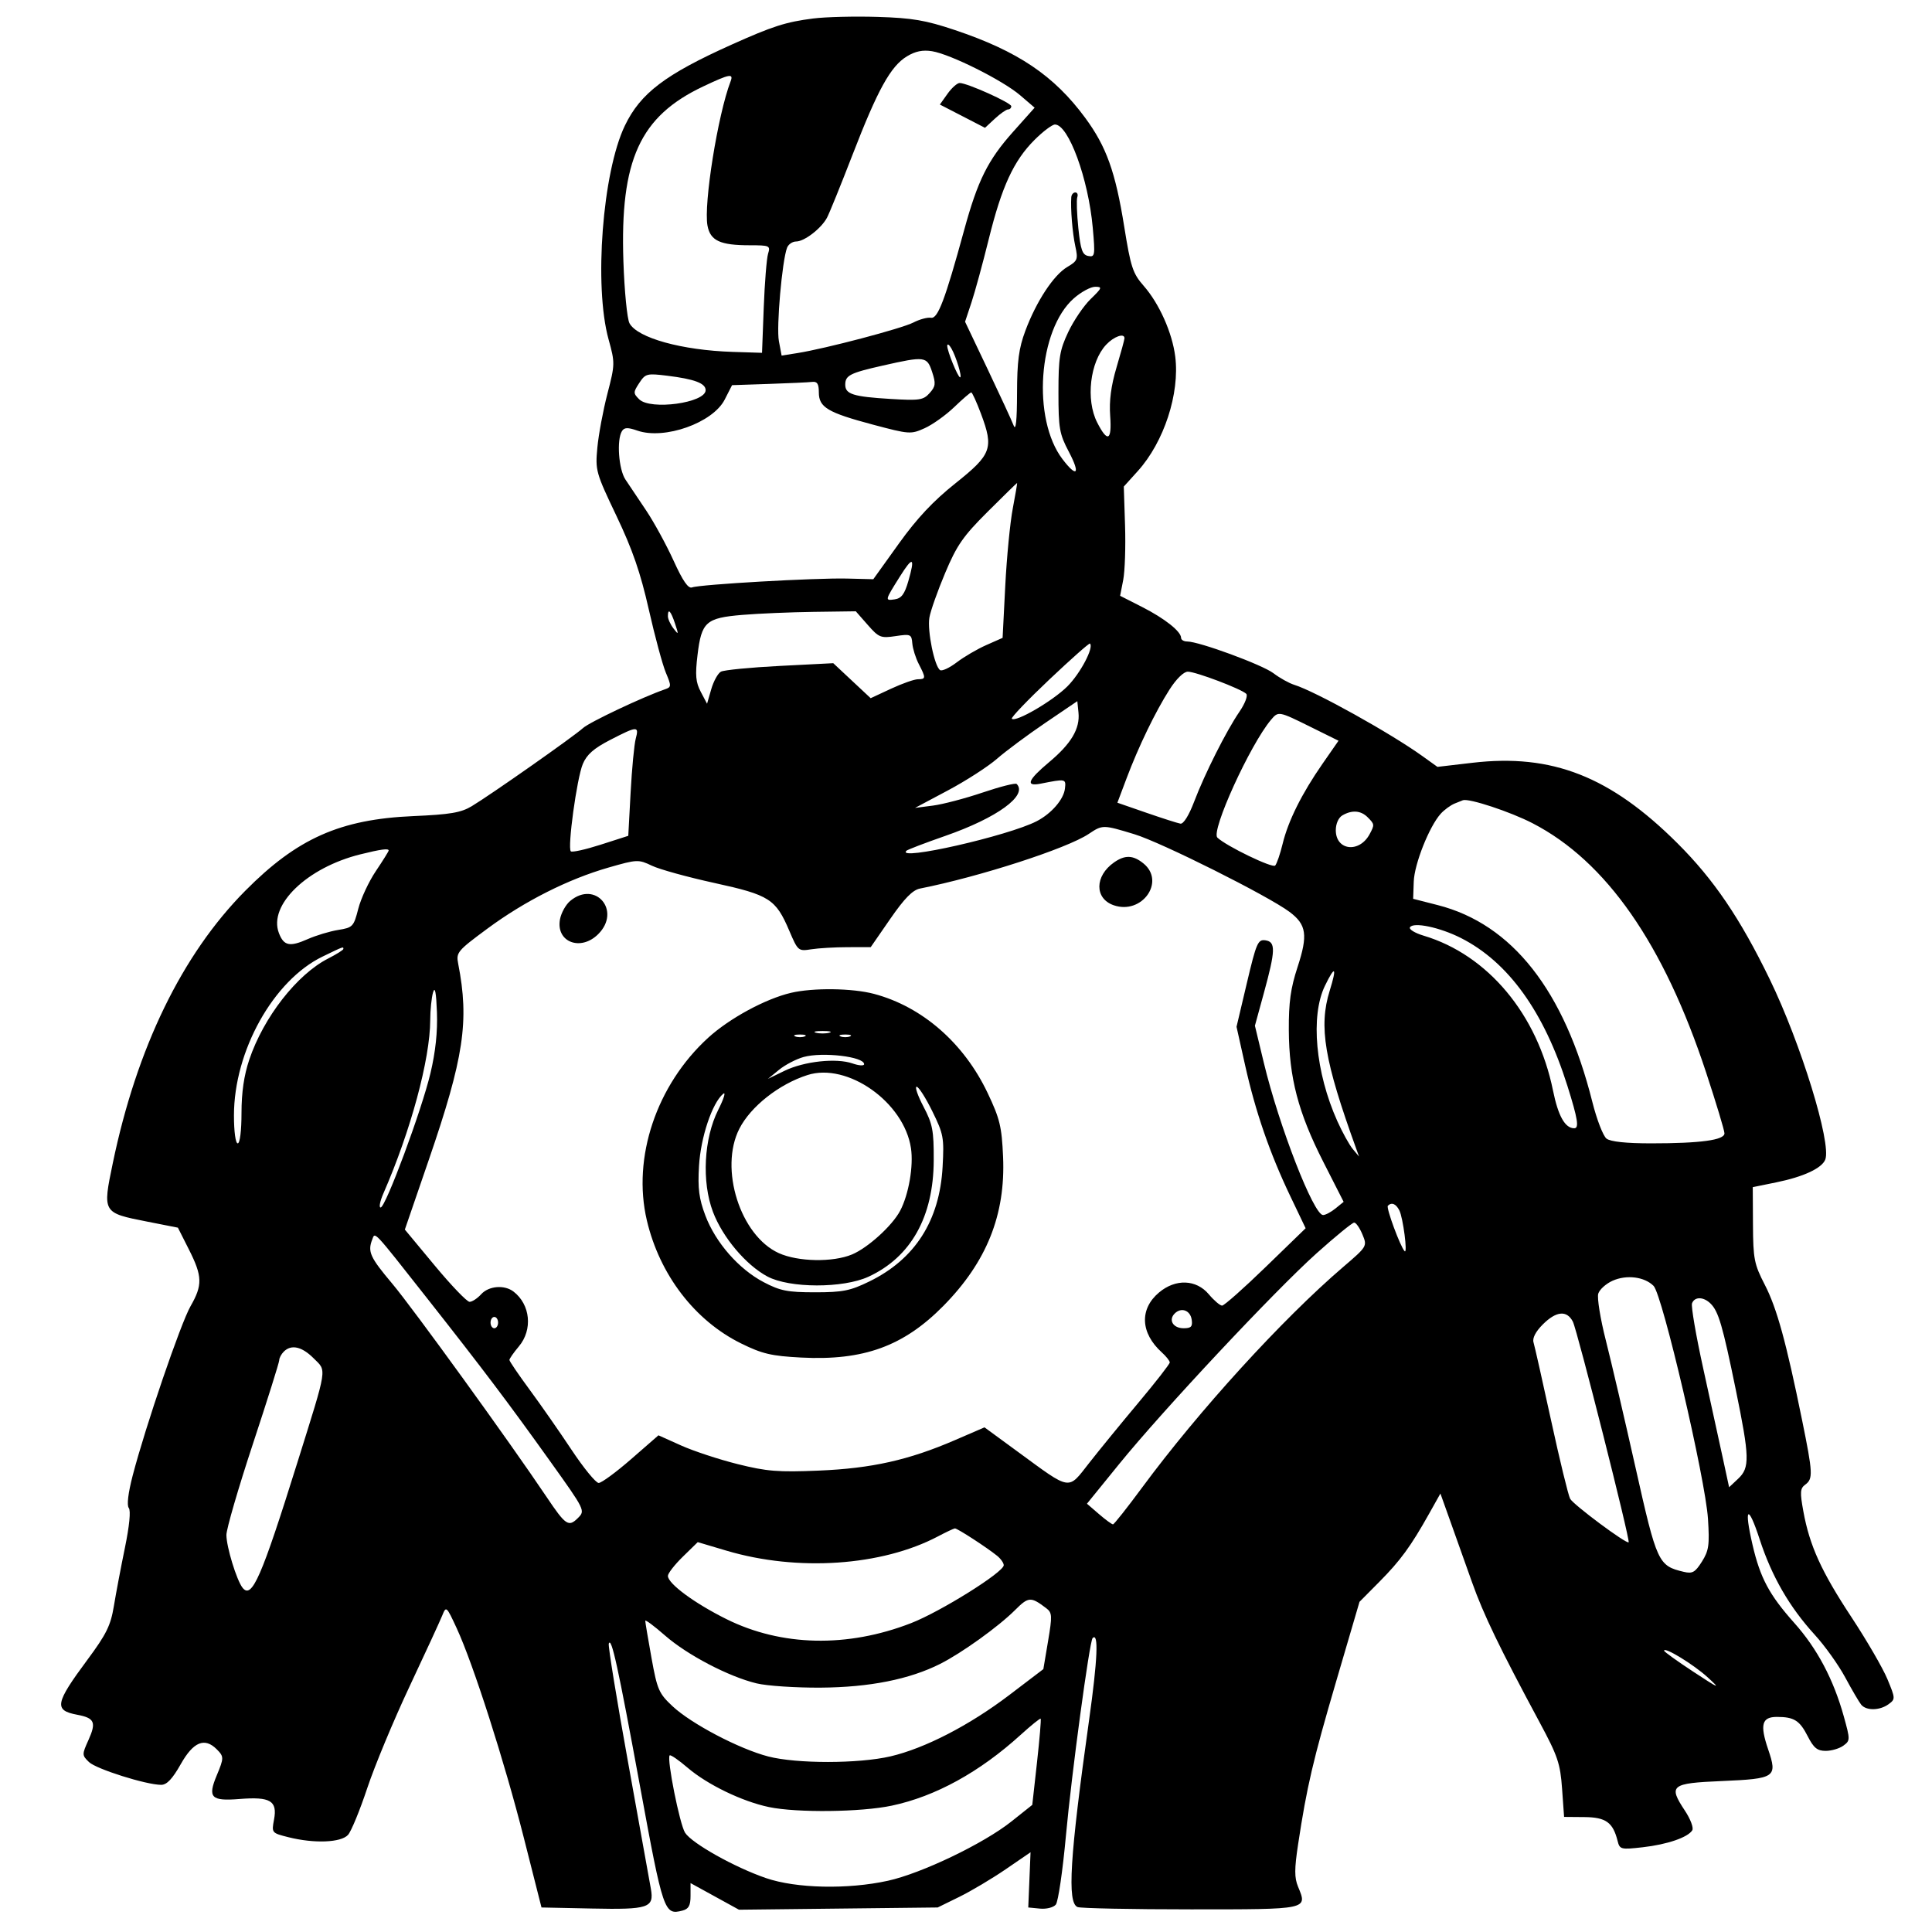 <svg xmlns="http://www.w3.org/2000/svg" width="512" height="512" viewBox="0 0 512 512" version="1.1">
	<path d="M 215.500 4.901 C 208.252 5.823, 204.739 6.949, 193.854 11.840 C 176.268 19.742, 169.734 24.702, 165.602 33.286 C 159.667 45.617, 157.363 75.760, 161.273 89.920 C 163.004 96.190, 162.997 96.527, 160.968 104.355 C 159.825 108.764, 158.627 115.185, 158.306 118.625 C 157.741 124.677, 157.905 125.263, 163.363 136.712 C 167.620 145.643, 169.723 151.726, 171.938 161.522 C 173.553 168.660, 175.587 176.198, 176.460 178.273 C 177.943 181.802, 177.931 182.085, 176.273 182.656 C 170.424 184.669, 156.210 191.385, 154.511 192.938 C 152.097 195.144, 129.946 210.698, 125 213.659 C 122.146 215.368, 119.285 215.851, 109.500 216.277 C 90.130 217.119, 78.745 222.186, 64.965 236.096 C 48.244 252.976, 36.241 277.674, 29.883 308.285 C 27.160 321.391, 27.171 321.409, 38.907 323.721 L 47.145 325.344 50.072 331.143 C 53.647 338.225, 53.714 340.553, 50.500 346.148 C 47.894 350.684, 38.553 378.019, 35.173 391 C 33.962 395.648, 33.566 398.929, 34.131 399.627 C 34.692 400.323, 34.302 404.349, 33.113 410.127 C 32.052 415.282, 30.730 422.260, 30.175 425.633 C 29.327 430.780, 28.198 433.071, 23.152 439.876 C 14.584 451.431, 14.245 453.261, 20.454 454.425 C 25.066 455.291, 25.567 456.417, 23.439 461.135 C 21.706 464.979, 21.710 465.152, 23.576 466.959 C 25.495 468.817, 38.751 473, 42.718 473 C 44.210 473, 45.699 471.423, 47.913 467.500 C 51.246 461.594, 54.222 460.365, 57.429 463.571 C 59.372 465.515, 59.372 465.865, 57.438 470.495 C 54.978 476.381, 55.925 477.360, 63.490 476.753 C 71.657 476.097, 73.554 477.233, 72.619 482.216 C 71.961 485.724, 71.991 485.760, 76.421 486.876 C 83.274 488.601, 90.407 488.319, 92.240 486.250 C 93.093 485.288, 95.383 479.714, 97.329 473.865 C 99.275 468.016, 104.307 455.915, 108.512 446.975 C 112.716 438.035, 116.628 429.546, 117.206 428.110 C 118.234 425.557, 118.317 425.631, 121.031 431.500 C 125.414 440.976, 133.694 466.825, 138.811 487 L 143.502 505.500 156.863 505.780 C 171.859 506.094, 173.364 505.596, 172.499 500.612 C 172.202 498.900, 169.482 483.810, 166.454 467.078 C 163.426 450.346, 161.121 436.171, 161.333 435.578 C 162.027 433.636, 163.766 441.586, 169.654 473.606 C 175.738 506.696, 176.042 507.586, 180.838 506.332 C 182.514 505.894, 183 505.010, 183 502.402 L 183 499.038 189.419 502.566 L 195.837 506.094 222.169 505.797 L 248.500 505.500 254.217 502.693 C 257.361 501.149, 262.897 497.857, 266.520 495.377 L 273.105 490.868 272.803 498.184 L 272.500 505.500 275.585 505.801 C 277.314 505.970, 279.169 505.501, 279.805 504.735 C 280.429 503.983, 281.635 495.747, 282.485 486.434 C 283.971 470.152, 288.729 434.938, 289.554 434.113 C 291.184 432.483, 290.870 439.791, 288.623 455.795 C 283.501 492.269, 282.763 504.311, 285.582 505.393 C 286.452 505.727, 299.966 506, 315.613 506 C 346.906 506, 346.519 506.082, 343.994 499.986 C 343.015 497.621, 343.018 495.308, 344.011 488.754 C 346.325 473.478, 347.935 466.588, 354.122 445.500 L 360.283 424.500 365.542 419.197 C 371.119 413.574, 373.878 409.797, 378.725 401.150 L 381.724 395.800 384.348 403.150 C 385.791 407.192, 388.372 414.444, 390.085 419.263 C 393.145 427.875, 397.379 436.650, 408.050 456.500 C 412.817 465.367, 413.487 467.350, 413.963 474 L 414.500 481.500 419.863 481.544 C 425.568 481.591, 427.443 482.935, 428.680 487.864 C 429.248 490.125, 429.538 490.197, 435.344 489.541 C 441.834 488.806, 447.306 486.932, 448.473 485.044 C 448.867 484.406, 447.995 482.079, 446.535 479.873 C 442.080 473.141, 442.776 472.575, 456.212 472 C 470.547 471.387, 471.098 471.011, 468.569 463.571 C 466.351 457.046, 466.904 455, 470.887 455 C 475.441 455, 476.923 455.929, 479.063 460.123 C 480.646 463.226, 481.597 464, 483.829 464 C 485.363 464, 487.467 463.379, 488.506 462.619 C 490.339 461.279, 490.342 461.052, 488.626 454.869 C 485.908 445.078, 481.580 436.903, 475.522 430.113 C 468.877 422.666, 466.477 418.179, 464.441 409.400 C 462.101 399.311, 463.233 398.433, 466.330 407.934 C 469.541 417.785, 474.224 425.896, 480.954 433.260 C 483.602 436.157, 487.219 441.221, 488.991 444.514 C 490.763 447.806, 492.670 451.063, 493.229 451.750 C 494.570 453.401, 498.153 453.340, 500.495 451.627 C 502.323 450.290, 502.315 450.116, 500.175 444.967 C 498.967 442.059, 494.689 434.689, 490.669 428.590 C 482.674 416.458, 479.573 409.643, 477.912 400.551 C 476.978 395.437, 477.048 394.438, 478.412 393.440 C 480.507 391.908, 480.434 390.405, 477.576 376.375 C 473.357 355.659, 470.884 346.673, 467.702 340.500 C 464.872 335.010, 464.605 333.655, 464.555 324.553 L 464.500 314.606 470.736 313.336 C 477.938 311.869, 482.837 309.588, 483.719 307.290 C 485.388 302.940, 477.222 276.442, 468.990 259.500 C 461.134 243.332, 454.177 233.079, 444.546 223.478 C 426.767 205.752, 411.306 199.680, 390.219 202.145 L 380.938 203.229 376.944 200.365 C 368.435 194.261, 348.576 183.218, 343 181.488 C 341.625 181.061, 339.142 179.679, 337.483 178.415 C 334.527 176.165, 317.765 170, 314.602 170 C 313.721 170, 313 169.568, 313 169.039 C 313 167.341, 308.658 163.901, 302.671 160.856 L 296.843 157.892 297.662 153.696 C 298.112 151.388, 298.332 144.875, 298.149 139.222 L 297.818 128.944 301.524 124.842 C 308.473 117.150, 312.683 104.283, 311.452 94.500 C 310.654 88.156, 307.216 80.454, 303.078 75.741 C 300.200 72.463, 299.653 70.800, 297.934 60.089 C 295.598 45.530, 293.209 38.862, 287.598 31.240 C 279.340 20.023, 269.736 13.554, 253.032 7.957 C 245.273 5.358, 241.762 4.761, 232.582 4.478 C 226.487 4.291, 218.800 4.481, 215.500 4.901 M 240.329 14.942 C 236.018 17.569, 232.608 23.740, 225.948 40.967 C 222.846 48.991, 219.792 56.521, 219.160 57.700 C 217.630 60.559, 213.158 64, 210.972 64 C 210.005 64, 208.928 64.746, 208.578 65.657 C 207.259 69.096, 205.717 86.681, 206.411 90.379 L 207.135 94.234 211.317 93.571 C 218.754 92.393, 238.975 87.064, 242.055 85.471 C 243.702 84.620, 245.804 84.053, 246.727 84.212 C 248.539 84.523, 250.455 79.455, 255.503 61 C 259.104 47.831, 261.789 42.433, 268.445 34.973 L 274.189 28.536 270.345 25.241 C 265.723 21.281, 251.872 14.358, 247 13.573 C 244.527 13.175, 242.569 13.577, 240.329 14.942 M 186.355 22.909 C 169.561 30.854, 164.296 42.400, 165.209 69.289 C 165.476 77.138, 166.200 84.504, 166.818 85.659 C 168.903 89.556, 180.720 92.832, 194.222 93.257 L 201.944 93.500 202.400 81.500 C 202.651 74.900, 203.166 68.487, 203.545 67.250 C 204.201 65.104, 203.976 65, 198.682 65 C 190.838 65, 188.238 63.791, 187.492 59.795 C 186.432 54.119, 190.231 30.380, 193.608 21.579 C 194.450 19.384, 193.398 19.577, 186.355 22.909 M 251.105 24.852 L 249.074 27.705 255.054 30.789 L 261.034 33.873 263.663 31.436 C 265.109 30.096, 266.676 29, 267.146 29 C 267.616 29, 268 28.618, 268 28.150 C 268 27.247, 256.316 21.992, 254.318 21.997 C 253.668 21.999, 252.222 23.284, 251.105 24.852 M 274.149 37.086 C 268.629 42.606, 265.475 49.447, 262.033 63.365 C 260.443 69.795, 258.379 77.352, 257.447 80.159 L 255.752 85.263 261.756 97.882 C 265.058 104.822, 268.151 111.523, 268.630 112.773 C 269.212 114.295, 269.508 111.485, 269.525 104.273 C 269.544 95.692, 269.994 92.310, 271.733 87.652 C 274.646 79.854, 279.223 72.890, 282.840 70.754 C 285.574 69.138, 285.730 68.737, 284.968 65.256 C 284.210 61.790, 283.672 55.226, 283.903 52.250 C 283.956 51.563, 284.436 51, 284.969 51 C 285.501 51, 285.738 51.563, 285.495 52.250 C 285.251 52.938, 285.378 56.645, 285.776 60.488 C 286.371 66.229, 286.838 67.541, 288.397 67.839 C 290.177 68.181, 290.251 67.716, 289.592 60.352 C 288.431 47.366, 283.170 33, 279.575 33 C 278.838 33, 276.396 34.839, 274.149 37.086 M 284.584 79.060 C 275.122 87.368, 273.454 111.039, 281.580 121.693 C 285.422 126.731, 286.370 125.639, 283.267 119.750 C 280.753 114.981, 280.500 113.538, 280.500 104 C 280.500 94.780, 280.816 92.830, 283.093 88 C 284.520 84.975, 287.193 81.037, 289.033 79.250 C 292.080 76.291, 292.187 76, 290.225 76 C 289.039 76, 286.501 77.377, 284.584 79.060 M 293.150 91.340 C 288.858 95.909, 287.692 105.921, 290.752 111.940 C 293.521 117.390, 294.687 116.814, 294.210 110.232 C 293.918 106.195, 294.433 102.263, 295.895 97.352 C 297.053 93.465, 298 89.995, 298 89.642 C 298 88.179, 295.198 89.160, 293.150 91.340 M 251.030 91.628 C 250.994 92.986, 253.853 100, 254.444 100 C 255.044 100, 253.373 94.475, 252.121 92.324 C 251.538 91.321, 251.047 91.008, 251.030 91.628 M 234 96.868 C 225.246 98.844, 224 99.478, 224 101.952 C 224 104.463, 226.106 105.125, 236 105.723 C 243.676 106.187, 244.679 106.038, 246.348 104.181 C 247.951 102.398, 248.041 101.653, 247.021 98.563 C 245.654 94.422, 245.130 94.354, 234 96.868 M 169.411 101.496 C 167.797 103.959, 167.795 104.224, 169.381 105.809 C 172.353 108.781, 187 106.777, 187 103.398 C 187 101.570, 184.038 100.457, 176.815 99.570 C 171.429 98.909, 171.039 99.010, 169.411 101.496 M 203.752 101.745 L 194.004 102.072 192.056 105.890 C 188.904 112.068, 176.081 116.618, 168.887 114.110 C 166.357 113.229, 165.454 113.257, 164.832 114.238 C 163.380 116.525, 163.946 124.403, 165.755 127.095 C 166.715 128.523, 169.193 132.222, 171.262 135.316 C 173.331 138.409, 176.590 144.378, 178.505 148.580 C 180.986 154.025, 182.399 156.061, 183.423 155.668 C 185.494 154.873, 216.235 153.119, 224.467 153.325 L 231.433 153.500 238.191 144.077 C 243.018 137.346, 247.314 132.770, 253.224 128.062 C 262.790 120.442, 263.393 118.799, 259.979 109.672 C 258.811 106.553, 257.646 104, 257.390 104 C 257.133 104, 255.103 105.748, 252.880 107.885 C 250.656 110.022, 247.136 112.537, 245.057 113.474 C 241.391 115.128, 240.983 115.100, 231.404 112.550 C 219.325 109.336, 217 107.951, 217 103.977 C 217 101.729, 216.572 101.051, 215.250 101.209 C 214.287 101.324, 209.113 101.566, 203.752 101.745 M 261.743 135.612 C 255.222 142.112, 253.575 144.486, 250.469 151.862 C 248.468 156.613, 246.591 161.928, 246.297 163.673 C 245.709 167.167, 247.653 176.667, 249.144 177.589 C 249.662 177.909, 251.649 176.979, 253.560 175.522 C 255.470 174.065, 258.983 172.010, 261.367 170.956 L 265.700 169.039 266.403 155.270 C 266.789 147.696, 267.686 138.463, 268.396 134.750 C 269.106 131.037, 269.618 128, 269.533 128 C 269.449 128, 265.943 131.425, 261.743 135.612 M 238.507 152.742 C 234.464 159.180, 234.456 159.214, 237.099 158.834 C 238.886 158.577, 239.718 157.468, 240.715 154.014 C 242.556 147.635, 241.938 147.279, 238.507 152.742 M 177 163.309 C 177 164.029, 177.669 165.491, 178.486 166.559 C 179.846 168.335, 179.880 168.223, 178.888 165.250 C 177.756 161.857, 177 161.079, 177 163.309 M 196.735 162.952 C 187.075 163.760, 185.907 164.803, 184.853 173.561 C 184.205 178.937, 184.370 180.802, 185.716 183.351 L 187.378 186.500 188.486 182.653 C 189.096 180.537, 190.248 178.445, 191.047 178.002 C 191.846 177.560, 198.872 176.873, 206.661 176.476 L 220.821 175.753 225.780 180.391 L 230.739 185.029 236.119 182.524 C 239.079 181.147, 242.287 180.015, 243.250 180.010 C 245.383 179.998, 245.402 179.678, 243.492 175.984 C 242.662 174.379, 241.888 171.914, 241.771 170.505 C 241.571 168.082, 241.330 167.978, 237.341 168.576 C 233.408 169.166, 232.907 168.964, 229.958 165.604 L 226.793 162 215.646 162.151 C 209.516 162.234, 201.006 162.594, 196.735 162.952 M 278.066 180.098 C 272.328 185.525, 267.861 190.194, 268.140 190.473 C 269.163 191.496, 279.003 185.761, 282.886 181.879 C 286.313 178.452, 289.947 171.547, 288.850 170.548 C 288.657 170.372, 283.805 174.670, 278.066 180.098 M 309.926 182.750 C 306.180 188.621, 301.726 197.832, 298.539 206.301 L 296.120 212.727 303.810 215.390 C 308.039 216.855, 312.099 218.154, 312.832 218.277 C 313.627 218.410, 315.082 216.082, 316.442 212.500 C 319.286 205.015, 324.964 193.735, 328.467 188.613 C 329.942 186.457, 330.745 184.345, 330.270 183.870 C 328.985 182.585, 316.891 178, 314.788 178 C 313.694 178, 311.735 179.914, 309.926 182.750 M 277 191.580 C 272.325 194.751, 266.564 199.033, 264.197 201.095 C 261.831 203.158, 255.981 206.927, 251.197 209.473 L 242.500 214.100 247.239 213.491 C 249.845 213.155, 255.773 211.598, 260.411 210.030 C 265.050 208.462, 269.105 207.439, 269.423 207.756 C 272.443 210.776, 264.259 216.734, 250.516 221.519 C 245.142 223.391, 240.502 225.164, 240.206 225.461 C 237.367 228.300, 267.277 221.508, 274.762 217.615 C 278.666 215.584, 281.903 211.831, 282.224 208.963 C 282.515 206.367, 282.469 206.358, 275.750 207.684 C 271.663 208.491, 272.377 206.708, 278.040 201.967 C 283.893 197.066, 286.242 193.098, 285.809 188.843 L 285.500 185.814 277 191.580 M 336.835 190.750 C 331.285 197.336, 320.838 220.280, 322.618 221.976 C 324.982 224.230, 337.236 230.153, 337.934 229.380 C 338.371 228.896, 339.260 226.307, 339.909 223.627 C 341.383 217.546, 344.992 210.303, 350.484 202.401 L 354.722 196.301 347.345 192.651 C 338.831 188.438, 338.790 188.430, 336.835 190.750 M 161.677 196.101 C 157.339 198.339, 155.494 199.968, 154.443 202.483 C 152.869 206.250, 150.343 224.676, 151.273 225.606 C 151.600 225.934, 155.160 225.143, 159.184 223.851 L 166.500 221.500 167.121 210 C 167.462 203.675, 168.073 197.262, 168.479 195.750 C 169.393 192.343, 168.911 192.368, 161.677 196.101 M 385.500 212.945 C 384.400 213.396, 382.734 214.617, 381.797 215.659 C 378.762 219.036, 374.821 228.961, 374.658 233.638 L 374.500 238.196 381 239.855 C 400.745 244.893, 414.574 262.489, 421.981 292 C 423.154 296.675, 424.850 301.063, 425.748 301.750 C 426.808 302.561, 430.954 303, 437.552 303 C 450.671 303, 457 302.137, 457 300.350 C 457 299.591, 454.809 292.324, 452.131 284.201 C 440.898 250.126, 425.654 228.237, 406.139 218.164 C 400.260 215.130, 389.385 211.532, 387.701 212.063 C 387.590 212.098, 386.600 212.495, 385.500 212.945 M 355.750 216.080 C 354.717 216.682, 354 218.293, 354 220.015 C 354 225.425, 360.249 226.141, 362.977 221.043 C 364.302 218.566, 364.285 218.428, 362.429 216.571 C 360.634 214.776, 358.285 214.604, 355.750 216.080 M 288.500 221.013 C 282.718 224.866, 259.615 232.342, 243.806 235.476 C 241.854 235.863, 239.687 238.073, 235.932 243.505 L 230.750 251 224.625 251.011 C 221.256 251.017, 216.925 251.269, 215 251.571 C 211.562 252.110, 211.458 252.022, 209.170 246.659 C 205.579 238.242, 203.925 237.187, 189.309 233.994 C 182.241 232.449, 174.798 230.395, 172.769 229.427 C 169.191 227.721, 168.849 227.735, 161.290 229.903 C 150.587 232.973, 139.074 238.778, 129.156 246.106 C 121.213 251.975, 120.842 252.421, 121.423 255.386 C 124.401 270.598, 122.951 280.262, 113.607 307.456 L 107.289 325.846 115.241 335.423 C 119.615 340.690, 123.755 345, 124.442 345 C 125.128 345, 126.505 344.100, 127.500 343 C 129.518 340.770, 133.666 340.423, 136.087 342.282 C 140.573 345.726, 141.221 352.395, 137.500 356.818 C 136.125 358.452, 135 360.066, 135 360.404 C 135 360.742, 137.403 364.277, 140.340 368.260 C 143.277 372.242, 148.295 379.438, 151.490 384.250 C 154.686 389.063, 157.910 393, 158.655 393 C 159.400 393, 163.270 390.159, 167.255 386.686 L 174.500 380.372 180.500 383.067 C 183.800 384.550, 190.544 386.772, 195.487 388.005 C 203.226 389.937, 206.213 390.176, 216.987 389.724 C 231.013 389.137, 240.845 386.934, 253.109 381.632 L 260.901 378.263 269.700 384.707 C 284.005 395.183, 282.914 395.010, 288.631 387.714 C 291.309 384.297, 297.212 377.072, 301.750 371.659 C 306.288 366.246, 310 361.478, 310 361.064 C 310 360.649, 309.054 359.454, 307.898 358.407 C 302.226 353.275, 301.927 346.922, 307.150 342.527 C 311.532 338.840, 317.012 339.037, 320.347 343 C 321.735 344.650, 323.320 346, 323.869 346 C 324.418 346, 329.624 341.387, 335.437 335.750 L 346.007 325.500 341.945 317 C 336.512 305.631, 332.716 294.634, 329.967 282.304 L 327.693 272.107 330.437 260.496 C 332.952 249.854, 333.361 248.910, 335.340 249.192 C 338.108 249.587, 338.043 251.832, 334.938 263.163 L 332.564 271.826 334.931 281.663 C 338.975 298.468, 348.131 322, 350.627 322 C 351.260 322, 352.746 321.212, 353.928 320.250 L 356.078 318.500 350.681 307.890 C 344.032 294.817, 341.616 285.588, 341.550 273 C 341.511 265.613, 342.026 261.894, 343.866 256.280 C 346.648 247.790, 346.247 245.036, 341.742 241.662 C 336.089 237.429, 307.776 223.252, 300.645 221.084 C 292.269 218.538, 292.214 218.537, 288.500 221.013 M 95.500 226.409 C 81.367 229.911, 71.086 239.834, 73.905 247.251 C 75.204 250.667, 76.753 250.997, 81.542 248.878 C 83.766 247.895, 87.405 246.799, 89.630 246.443 C 93.491 245.826, 93.732 245.572, 94.945 240.839 C 95.644 238.112, 97.742 233.613, 99.608 230.840 C 101.473 228.067, 103 225.619, 103 225.400 C 103 224.782, 100.952 225.058, 95.500 226.409 M 295.230 228.551 C 290.087 232.154, 290.034 238.119, 295.129 239.895 C 302.628 242.509, 308.952 233.619, 303.014 228.810 C 300.275 226.592, 298.129 226.521, 295.230 228.551 M 151.114 238.750 C 149.955 239.713, 148.738 241.889, 148.411 243.586 C 147.243 249.640, 153.864 252.227, 158.545 247.545 C 164.718 241.373, 157.807 233.193, 151.114 238.750 M 373.658 245.744 C 373.332 246.271, 374.963 247.271, 377.283 247.964 C 394.291 253.050, 407.460 268.815, 411.562 289 C 412.937 295.767, 414.757 299, 417.191 299 C 418.530 299, 418.130 296.517, 415.390 287.802 C 409.205 268.130, 399.717 254.944, 387.173 248.588 C 381.578 245.752, 374.565 244.277, 373.658 245.744 M 85.489 253.499 C 72.447 259.814, 62 278.542, 62 295.605 C 62 299.868, 62.423 303, 63 303 C 63.584 303, 64 299.656, 64 294.968 C 64 289.509, 64.659 284.982, 66.057 280.832 C 69.842 269.594, 78.697 258.236, 86.959 254.021 C 89.181 252.887, 91 251.743, 91 251.480 C 91 250.819, 91.101 250.782, 85.489 253.499 M 351.114 261.264 C 347.244 269.260, 348.614 284.205, 354.400 297.099 C 355.733 300.070, 357.575 303.400, 358.494 304.500 L 360.163 306.500 359.439 304.500 C 350.943 281.056, 349.428 272.044, 352.385 262.547 C 354.354 256.221, 353.818 255.679, 351.114 261.264 M 114.764 263 C 114.359 264.375, 114.021 267.679, 114.014 270.343 C 113.985 280.678, 108.843 299.711, 101.613 316.250 C 100.711 318.313, 100.376 320, 100.867 320 C 102.181 320, 111.741 294.250, 114.074 284.423 C 115.421 278.755, 115.987 273.414, 115.792 268.232 C 115.592 262.947, 115.267 261.291, 114.764 263 M 209.618 263.112 C 202.833 264.705, 193.281 269.890, 187.648 275.039 C 173.966 287.543, 167.513 306.771, 171.419 323.397 C 174.807 337.819, 184.125 349.983, 196.424 356.037 C 202.008 358.786, 204.423 359.353, 212.305 359.765 C 228.832 360.630, 239.452 356.774, 250 346.079 C 261.481 334.438, 266.497 321.916, 265.826 306.571 C 265.476 298.565, 264.969 296.467, 261.741 289.670 C 255.453 276.428, 244.420 266.795, 231.650 263.395 C 225.893 261.862, 215.511 261.729, 209.618 263.112 M 216.250 273.689 C 217.213 273.941, 218.787 273.941, 219.750 273.689 C 220.713 273.438, 219.925 273.232, 218 273.232 C 216.075 273.232, 215.287 273.438, 216.250 273.689 M 210.750 274.662 C 211.438 274.940, 212.563 274.940, 213.250 274.662 C 213.938 274.385, 213.375 274.158, 212 274.158 C 210.625 274.158, 210.063 274.385, 210.750 274.662 M 222.750 274.662 C 223.438 274.940, 224.563 274.940, 225.250 274.662 C 225.938 274.385, 225.375 274.158, 224 274.158 C 222.625 274.158, 222.063 274.385, 222.750 274.662 M 212.952 280.118 C 211 280.660, 208.075 282.186, 206.452 283.510 L 203.500 285.916 207.904 283.778 C 213.104 281.252, 221.639 280.330, 225.940 281.829 C 227.623 282.416, 229 282.500, 229 282.015 C 229 280.023, 217.983 278.720, 212.952 280.118 M 213.994 284.896 C 206.465 287.300, 198.948 293.221, 195.941 299.115 C 190.546 309.690, 196.171 327.449, 206.384 332.087 C 211.470 334.396, 220.697 334.570, 225.782 332.451 C 229.993 330.697, 236.478 324.808, 238.555 320.852 C 240.825 316.530, 242.123 309.003, 241.414 304.274 C 239.588 292.100, 224.601 281.509, 213.994 284.896 M 244.724 293.250 C 247.153 297.874, 247.478 299.574, 247.447 307.500 C 247.391 322.462, 241.393 333.161, 230.156 338.343 C 223.430 341.444, 209.240 341.414, 203.372 338.285 C 197.679 335.249, 191.480 327.890, 188.936 321.147 C 185.924 313.161, 186.522 301.694, 190.349 294.099 C 191.845 291.128, 192.428 289.230, 191.644 289.880 C 188.742 292.289, 185.686 301.416, 185.243 309 C 184.893 314.980, 185.236 317.644, 186.935 322.147 C 189.634 329.297, 195.788 336.326, 202.377 339.783 C 206.769 342.089, 208.712 342.472, 216 342.473 C 223.331 342.473, 225.310 342.078, 230.388 339.599 C 242.499 333.686, 249.015 323.490, 249.799 309.228 C 250.224 301.487, 250.048 300.541, 247.064 294.478 C 245.310 290.915, 243.445 288, 242.920 288 C 242.396 288, 243.207 290.363, 244.724 293.250 M 367.794 319.539 C 367.282 320.051, 371.127 330.461, 372.239 331.572 C 373.090 332.423, 371.822 322.666, 370.833 320.750 C 369.924 318.990, 368.794 318.539, 367.794 319.539 M 348.903 332.141 C 337.780 342.114, 308.154 373.741, 296.578 388 L 288.054 398.500 291.239 401.250 C 292.991 402.762, 294.666 403.984, 294.962 403.965 C 295.258 403.945, 298.727 399.558, 302.671 394.215 C 317.700 373.855, 339.806 349.603, 355.929 335.787 C 362.342 330.292, 362.355 330.270, 361.058 327.139 C 360.342 325.413, 359.358 324, 358.870 324 C 358.382 324, 353.897 327.664, 348.903 332.141 M 98.637 328.504 C 97.399 331.731, 98.062 333.188, 103.951 340.185 C 109.421 346.683, 135.033 382.078, 144.838 396.688 C 149.914 404.252, 150.679 404.766, 153.166 402.278 C 155.118 400.326, 155.074 400.236, 145.907 387.407 C 134.738 371.778, 128.109 362.994, 113.148 344 C 98.685 325.639, 99.431 326.435, 98.637 328.504 M 427.345 339.412 C 425.610 340.188, 423.905 341.724, 423.556 342.824 C 423.207 343.925, 424.103 349.477, 425.549 355.162 C 426.994 360.848, 430.546 376.061, 433.442 388.969 C 439.098 414.183, 439.453 414.949, 446.206 416.552 C 448.510 417.099, 449.225 416.698, 451.024 413.847 C 452.861 410.938, 453.071 409.453, 452.630 402.500 C 451.961 391.961, 440.556 343.117, 438.217 340.774 C 435.791 338.346, 431.055 337.752, 427.345 339.412 M 448.406 345.384 C 448.114 346.145, 449.446 353.908, 451.366 362.634 C 453.286 371.360, 455.616 382.017, 456.544 386.316 L 458.230 394.132 460.615 391.892 C 463.753 388.944, 463.681 386.245, 459.984 368.211 C 456.523 351.325, 455.425 347.568, 453.348 345.491 C 451.478 343.621, 449.102 343.569, 448.406 345.384 M 311.307 348.093 C 309.574 349.826, 310.893 352, 313.677 352 C 315.655 352, 316.076 351.560, 315.820 349.760 C 315.460 347.241, 313.050 346.350, 311.307 348.093 M 408.853 350.993 C 406.956 352.890, 406.057 354.629, 406.399 355.743 C 406.694 356.709, 408.796 366.050, 411.070 376.500 C 413.343 386.950, 415.606 396.256, 416.099 397.180 C 416.943 398.763, 431.063 409.270, 431.610 408.723 C 432.085 408.248, 417.991 352.513, 416.823 350.250 C 415.232 347.167, 412.417 347.430, 408.853 350.993 M 130 350.500 C 130 351.325, 130.450 352, 131 352 C 131.550 352, 132 351.325, 132 350.500 C 132 349.675, 131.550 349, 131 349 C 130.450 349, 130 349.675, 130 350.500 M 75.200 358.200 C 74.540 358.860, 74 359.877, 74 360.460 C 74 361.043, 70.850 371.059, 67 382.717 C 63.150 394.376, 60 405.204, 60 406.779 C 60 409.920, 62.702 418.759, 64.274 420.762 C 66.734 423.895, 69.258 418.128, 78.834 387.500 C 86.895 361.721, 86.623 363.470, 83.108 359.954 C 79.987 356.833, 77.188 356.212, 75.200 358.200 M 248.573 407.159 C 233.661 415.021, 211.346 416.530, 192.542 410.948 L 184.910 408.682 180.955 412.544 C 178.780 414.668, 177 416.957, 177 417.630 C 177 419.674, 184.045 424.876, 192.500 429.075 C 207.090 436.321, 224.554 436.706, 241.426 430.155 C 249.249 427.117, 266 416.648, 266 414.797 C 266 414.205, 265.212 413.083, 264.250 412.304 C 261.482 410.065, 253.665 404.995, 253.054 405.044 C 252.749 405.069, 250.733 406.020, 248.573 407.159 M 268.997 426.690 C 264.633 431.053, 254.886 438.058, 249.169 440.940 C 241.026 445.045, 230.421 447.155, 217.500 447.242 C 210.900 447.286, 203.250 446.777, 200.500 446.111 C 193.087 444.317, 182.143 438.593, 176.222 433.413 C 173.350 430.901, 171 429.153, 171 429.529 C 171 429.905, 171.743 434.328, 172.651 439.357 C 174.177 447.808, 174.601 448.780, 178.255 452.193 C 183.220 456.830, 195.878 463.473, 203.564 465.475 C 211.098 467.437, 227.554 467.425, 236 465.451 C 245.110 463.322, 256.946 457.208, 267.500 449.180 L 276.500 442.333 277.748 434.916 C 278.886 428.153, 278.842 427.383, 277.248 426.177 C 273.167 423.087, 272.564 423.125, 268.997 426.690 M 441 437.449 C 441 437.719, 444.488 440.228, 448.750 443.026 C 455.704 447.591, 456.089 447.739, 452.500 444.464 C 448.794 441.083, 441 436.329, 441 437.449 M 270.528 459.712 C 259.597 469.638, 247.913 476.064, 236.335 478.517 C 228.193 480.242, 211.206 480.439, 203.799 478.895 C 196.684 477.411, 187.449 472.943, 182.202 468.446 C 179.838 466.420, 177.709 464.958, 177.470 465.197 C 176.650 466.017, 180.131 483.500, 181.551 485.693 C 183.387 488.528, 194.695 494.867, 203 497.717 C 211 500.463, 224.641 500.760, 235.303 498.421 C 244.229 496.462, 260.672 488.572, 268.032 482.715 L 273.564 478.313 274.819 467.027 C 275.509 460.820, 275.945 455.618, 275.787 455.469 C 275.629 455.319, 273.262 457.229, 270.528 459.712" stroke="none" fill="black" fill-rule="evenodd"/>
</svg>